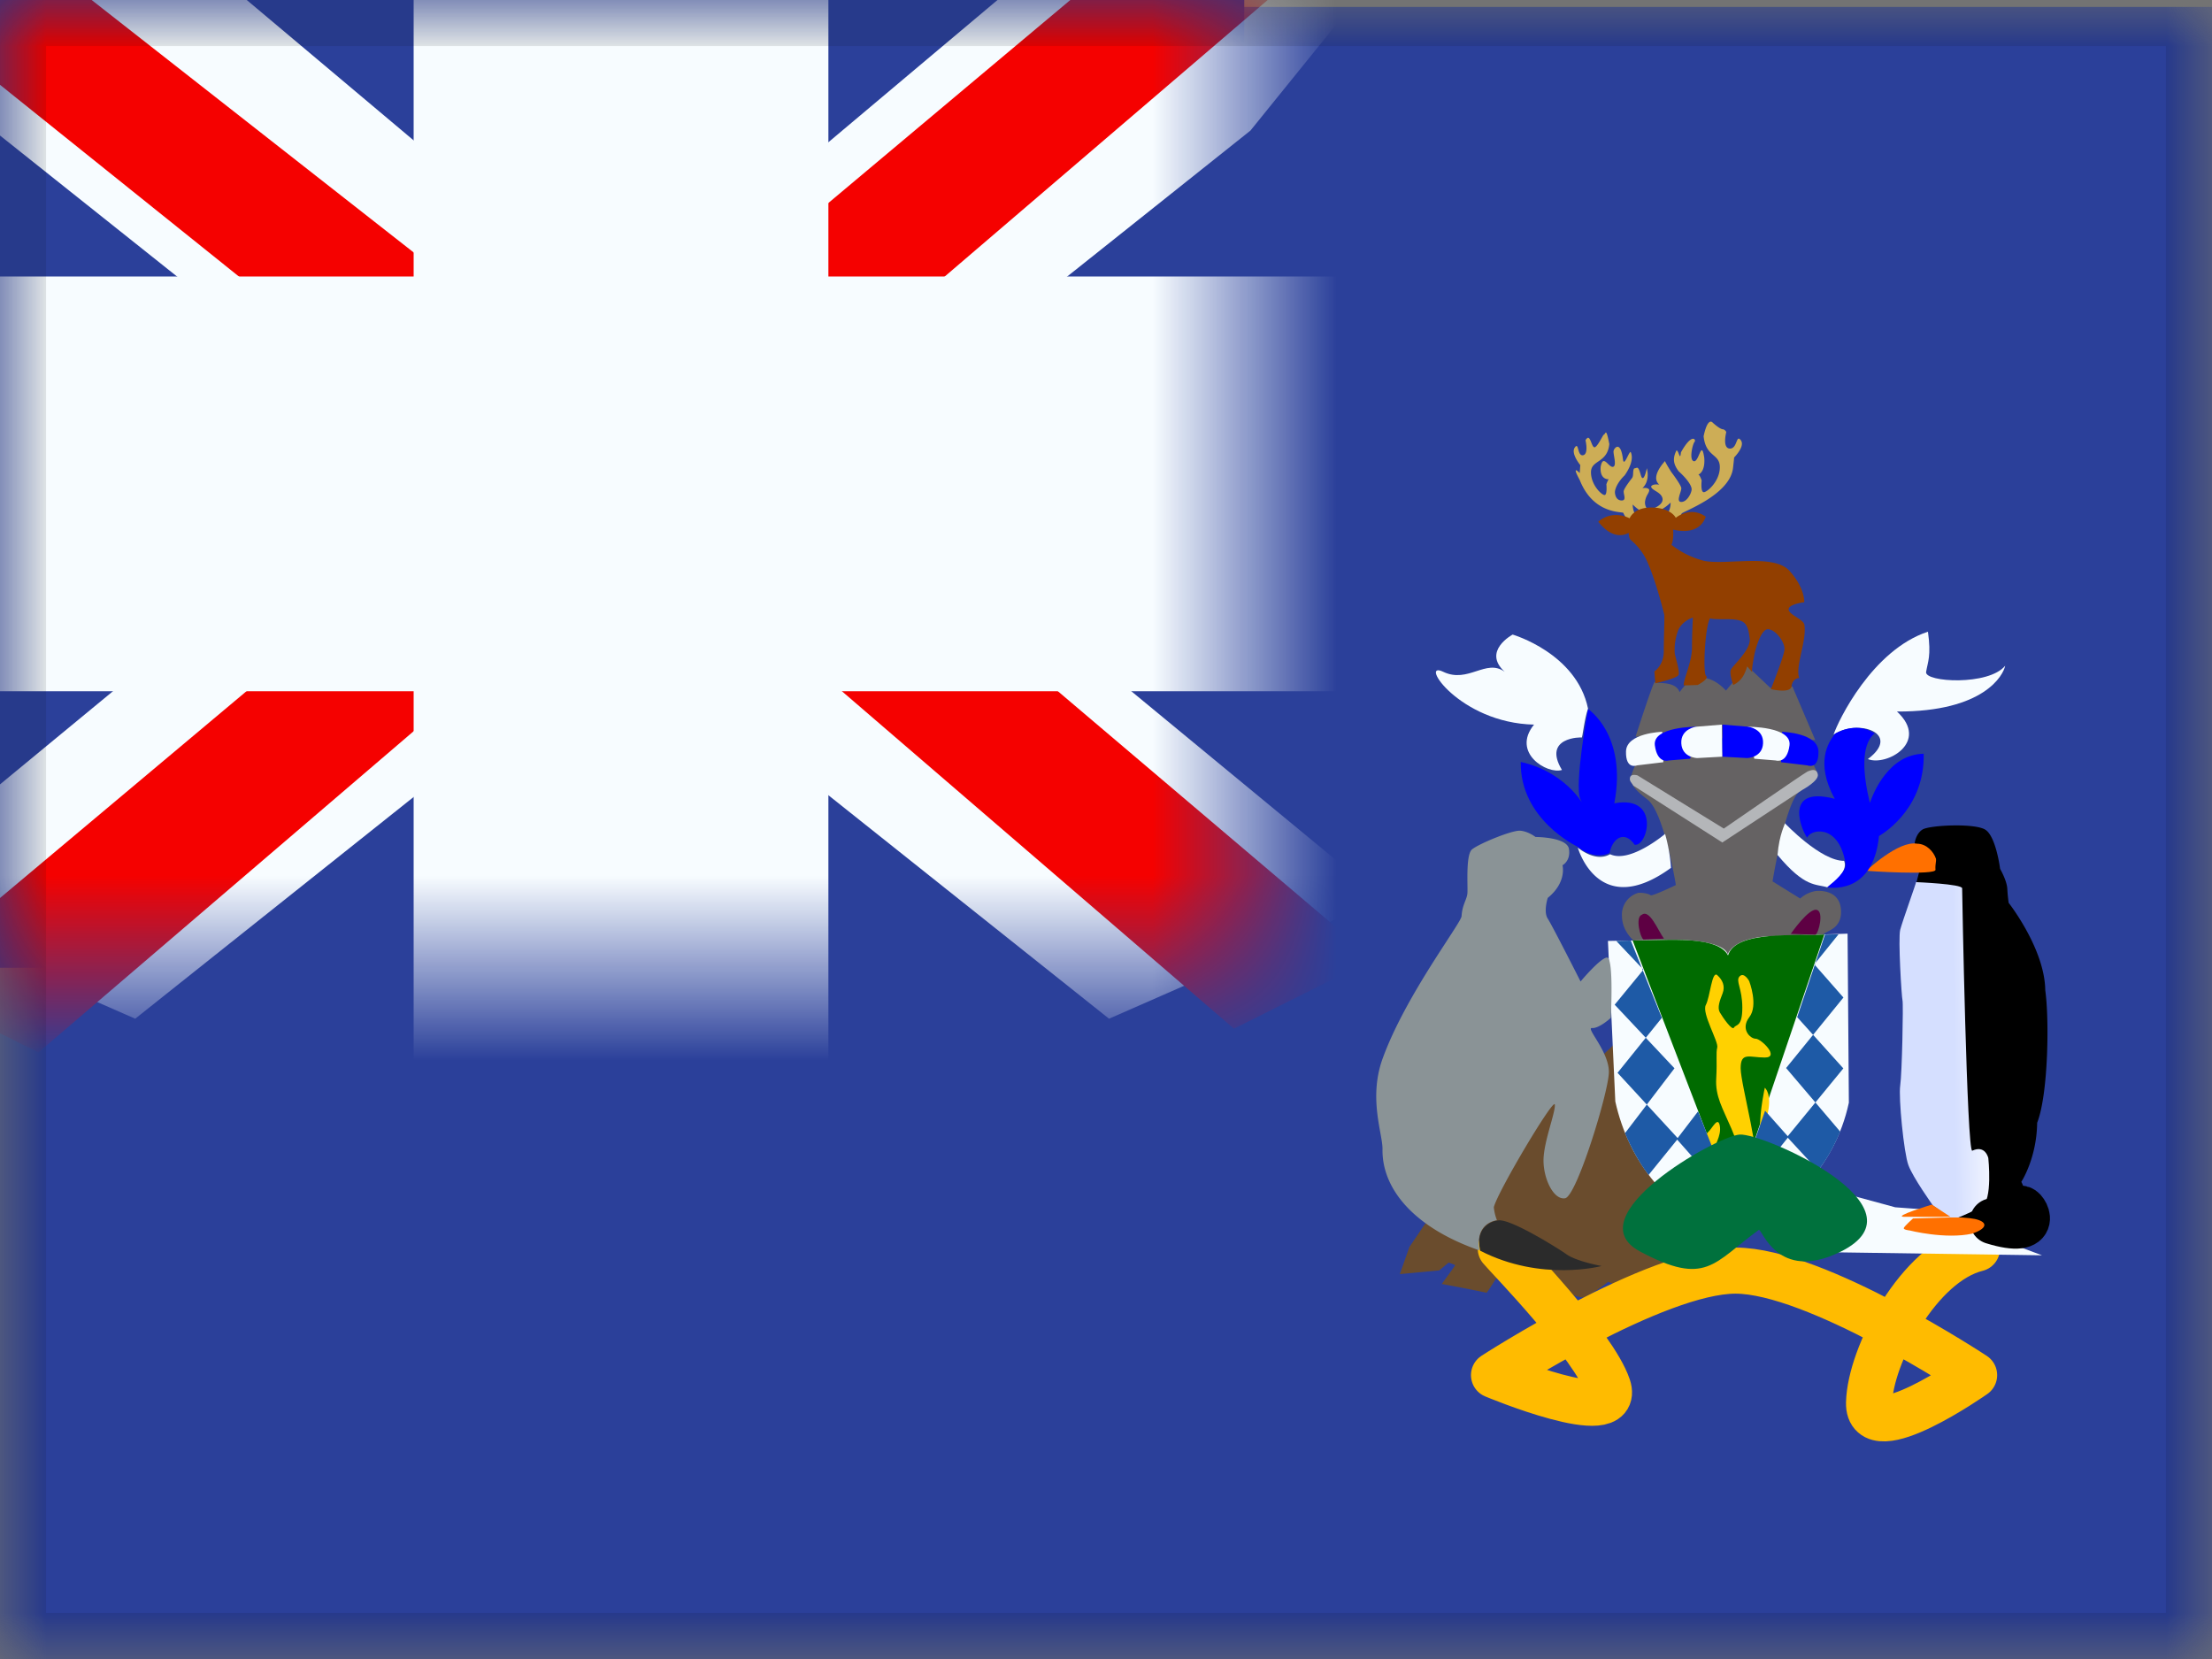 <svg xmlns="http://www.w3.org/2000/svg" fill="none" viewBox="0 0 24 18"><rect x="0" y="0" width="24" height="18" fill="#808080" stroke="none"/><g clip-path="url(#a)"><mask id="b" width="24" height="18" x="0" y="0" maskUnits="userSpaceOnUse" style="mask-type:luminance"><path fill="#fff" d="M0 0h24v18H0z"/></mask><g mask="url(#b)"><path fill="#2B409A" fill-rule="evenodd" d="M0 .075h24v18H0v-18Z" clip-rule="evenodd"/></g><path fill="#2B409A" d="M0 0h13.5v10.5H0z"/><mask id="c" width="14" height="11" x="0" y="0" maskUnits="userSpaceOnUse" style="mask-type:luminance"><path fill="#fff" d="M0 0h13.5v10.5H0z"/></mask><g mask="url(#c)"><path fill="#F7FCFF" d="m-1.503 9.75 2.97 1.303 12.1-9.636L15.134-.52l-3.176-.435-4.936 4.152L3.05 5.995-1.503 9.75Z"/><path fill="#F50100" d="m-1.096 10.663 1.513.756L14.572-.7h-2.125L-1.096 10.663Z"/><path fill="#F7FCFF" d="m15.003 9.75-2.97 1.303-12.1-9.636L-1.634-.52l3.176-.435 4.936 4.152 3.972 2.798 4.553 3.755Z"/><path fill="#F50100" d="m14.902 10.405-1.514.756-6.027-5.188-1.787-.58-7.36-5.906H.34l7.355 5.766 1.954.695 5.253 4.457Z"/><mask id="d" width="17" height="14" x="-2" y="-2" fill="#000" maskUnits="userSpaceOnUse"><path fill="#fff" d="M-2-2h17v14H-2z"/><path fill-rule="evenodd" d="M7.488 0h-1.5v4.5H0V6h5.988v4.5h1.5V6H13.5V4.5H7.488V0Z" clip-rule="evenodd"/></mask><path fill="#F50100" fill-rule="evenodd" d="M7.488 0h-1.5v4.5H0V6h5.988v4.5h1.5V6H13.5V4.5H7.488V0Z" clip-rule="evenodd"/><path fill="#F7FCFF" d="M5.988 0v-1.5h-1.5V0h1.5Zm1.5 0h1.5v-1.5h-1.5V0Zm-1.5 4.5V6h1.5V4.5h-1.5ZM0 4.5V3h-1.5v1.5H0ZM0 6h-1.5v1.5H0V6Zm5.988 0h1.5V4.5h-1.5V6Zm0 4.5h-1.5V12h1.5v-1.5Zm1.5 0V12h1.5v-1.5h-1.5Zm0-4.5V4.5h-1.5V6h1.5ZM13.5 6v1.5H15V6h-1.5Zm0-1.5H15V3h-1.5v1.5Zm-6.012 0h-1.5V6h1.5V4.5Zm-1.5-3h1.5v-3h-1.5v3Zm1.5 3V0h-3v4.5h3ZM0 6h5.988V3H0v3Zm1.5 0V4.5h-3V6h3Zm4.488-1.5H0v3h5.988v-3Zm1.5 6V6h-3v4.5h3Zm0-1.5h-1.5v3h1.5V9Zm-1.5-3v4.5h3V6h-3ZM13.5 4.5H7.488v3H13.5v-3Zm-1.5 0V6h3V4.5h-3ZM7.488 6H13.5V3H7.488v3Zm-1.5-6v4.5h3V0h-3Z" mask="url(#d)"/></g><path fill="#6A4C2D" d="M18.238 13.914c-.046 0-.213-.09-.213-.09s-.121.191-.184.202c-.064.012-.393-.118-.393-.118s-.23.18-.282.169l-.583-.124-.288-.18s-.161.259-.167.253a18.195 18.195 0 0 0-.485-.095s.145-.198.145-.203c0-.006-.07-.029-.07-.029l-.103.085-.427.04.104-.294.167-.247 2.047-1.945 1.01 1.82-.15.547s-.081.209-.128.209Z"/><path stroke="#FB0" stroke-linecap="round" stroke-linejoin="round" stroke-width=".5" d="M16.283 13.546c.071.086 1.01 1.046 1.163 1.5.152.455-1.236-.126-1.236-.126s1.748-1.134 2.62-1.134c.873 0 2.589 1.134 2.589 1.134s-1.152.811-1.14.3c.012-.511.54-1.518 1.171-1.674"/><path fill="#F7FCFF" d="m22.156 13.62-.287-.107-.254-.336-1.052-.078-.96-.261-.404.27.218.284.532.196 2.207.032Z"/><path fill="#656263" d="M17.954 7.4c.01.024.224-.02.27.11.23-.342.502-.017.502-.017l.228-.27.258.244.236-.018.247.58-1.949-.037s.198-.617.208-.592Zm2.02 2.465c-.016-.183-.179-.205-.27-.198a.328.328 0 0 0-.172.082l-.3-.186s.15-.927.31-.985c.151-.107.178-.153.178-.178 0-.024-.056-.123-.056-.123l-.98-.114-.927.108s-.071.145-.062.187c.01.043.013.09.178.215.184.138.31.93.31.93s-.26.125-.275.11c-.016-.016-.094-.031-.135-.025a.245.245 0 0 0-.175.248c0 .174.135.275.135.275s.885.65 1.017.888c.128-.288.97-.937 1.07-.986.04-.024.17-.064.154-.248Z"/><path fill="#000" d="M20.858 9.001c.073-.048.563-.072.681 0 .118.072.162.426.162.426s.073.125.078.216c.005.091.015.153.015.153s.392.498.397.949c.044.306.034 1.125-.088 1.437-.005.388-.172.641-.172.641s.04.067.034.14a.367.367 0 0 1-.044.138l-.367.158-.407-.067-.461-1.346.108-2.275.03-.115-.05-.306s.01-.101.084-.149Z"/><path fill="#F7FCFF" d="M18.197 10.196s.495 0 .549.157c.094-.21.523-.197.523-.197l.777-.026.014 1.834c-.152.711-.68 1.214-1.26 1.428-.693-.219-1.13-.79-1.274-1.441l-.08-1.742.75-.013Z"/><path fill="#006B00" d="m17.713 10.202 1.094 2.847.987-2.91c-.306.02-.963-.046-1.045.227-.127-.245-.818-.146-1.036-.164Z"/><path fill="#FFD100" fill-rule="evenodd" d="M18.98 10.649s.1.259 0 .387c-.099.129.009.234.069.234.06 0 .266.204.099.204s-.262-.064-.262.116c0 .179.231.986.163 1.18-.068.193-.052.341.046.292.098-.05.16-.176.106-.42-.053-.243-.106-.185-.106-.396 0-.21.053-.444.053-.444s.087.066.025.306c-.063.24.077.572.077.662 0 .09.005.338-.049.362-.053.025-.102.175-.152.06-.05-.114-.081-.302-.145-.172-.064.13-.052.427-.118.441-.066.015-.165.156-.165.1 0-.057-.094-.16-.066-.255.029-.095.054-.107.077-.015.023.091.12.09.12.015s-.034-.039 0-.21c.034-.172.072-.4 0-.386-.072.014-.182.126-.197-.08-.014-.207-.073-.303-.026-.343.048-.04.111-.184.131-.071.02.113-.069.22-.054.261.015.04.023.133.084.056.062-.077.098-.205.145-.087.046.118.047.025-.049-.2-.096-.224-.177-.35-.165-.546.011-.198-.005-.271.011-.335.016-.063-.171-.372-.124-.461.047-.089.066-.376.124-.324.058.052.088.12.058.198-.03.077-.06.154-.03.206.03.052.133.203.154.165.02-.038.09-.001.09-.216 0-.214-.077-.29-.029-.34.05-.051.106.056.106.056Z" clip-rule="evenodd"/><path fill="#1E5AA6" d="m19.8 10.14.148-.003-.263.326.316.36-.622.765.587.69c-.065.154-.14.295-.24.422l-.336-.364.61-.744-.501-.556.302-.896Zm-2.264.069.295.312-.312.38.649.69-.537.704c.064.154.157.326.256.453l.32-.395-.657-.713.481-.597-.337-.838-.158.004Z"/><path fill="#1E5AA6" d="m18.424 12.058-.231.302.828.937c.146-.072.261-.155.386-.254l-.431-.487.175-.505.253.285-.79.985a1.744 1.744 0 0 1-.41-.247l.417-.518-.197-.498Z"/><path fill="url(#e)" d="M21.289 9.638c0 .048.052 2.874.11 2.847.142-.067.174.08.174.08s.05.465-.073.527c-.22.115-.317.14-.317.14l-.212-.154s-.216-.302-.265-.436c-.05-.134-.108-.733-.089-.863.02-.129.035-.886.025-.924-.01-.039-.049-.67-.025-.767.025-.095.177-.517.172-.517 0 0 .5.02.5.067Z"/><path fill="#FF7000" d="M20.799 9.154c.103 0 .181.087.206.163.005.034-.01.058-.005.12.005.062-.745.014-.75.01 0 0 .348-.33.549-.293Z"/><path fill="#fff" stroke="#000" stroke-linejoin="round" stroke-width=".5" d="M21.622 13.25s.236-.053.3-.134c.039-.029.244.302-.3.134Z"/><path fill="#000" d="M21.232 9.345a.038.038 0 1 1-.075 0 .038.038 0 0 1 .075 0Z"/><path fill="#F7FCFF" d="M19.366 8.932s.39.412.643.408c.045.121-.115.234-.18.288-.128-.04-.244.007-.543-.352.019-.229.084-.336.08-.344Zm1.552-2.078c.037.264-.002.326-.02.437-.017.111.679.152.858-.068-.019.1-.227.501-1.174.497.359.332-.114.597-.316.516.372-.278-.106-.444-.372-.265.05-.152.422-.92 1.024-1.117Z"/><path fill="#00F" fill-rule="evenodd" d="M20.288 8.712c-.071-.291-.106-.626.051-.754-.207-.14-.431.004-.431.004l-.012.018c-.048.066-.209.288.011.687-.587-.152-.341.381-.298.422.023-.086.335-.166.413.269.027.088-.132.215-.182.256-.012.01-.018.014-.015.013 0 0 .497.101.562-.556.085-.05.497-.326.485-.893-.38.007-.547.425-.584.534Z" clip-rule="evenodd"/><path fill="#F7FCFF" d="M18.066 9.048s-.381.323-.597.22c-.161.094-.35-.072-.35-.072s.221.795 1.011.22a1.79 1.79 0 0 0-.064-.368Z"/><path fill="#00F" d="M17.464 9.255c.032-.166.165-.247.271-.09.143.027.285-.543-.22-.449.142-.745-.285-1.023-.285-1.023s-.152.826-.083.978c.07.153-.1-.283-.647-.404-.01.624.61.916.61.916s.175.157.354.072Z"/><path fill="#F7FCFF" d="M16.947 8.354c-.16.05-.551-.186-.303-.492-.813-.018-1.256-.704-.985-.573.271.13.465-.148.667 0-.248-.225.086-.404.086-.404s.694.202.818.803c-.041.117-.06.323-.069.314 0-.004-.43-.007-.214.352Z"/><path fill="#CDAD56" d="M18.245 5.573c.004-.02.523-.199.558-.494.035-.295-.007-.096-.007-.096s.145-.134.092-.206c-.053-.072-.035.093-.12.09-.084-.004-.038-.179-.038-.179s-.007-.02-.032-.03c-.035.003-.116-.073-.116-.073s-.052-.068-.098.148c.024.23.176.185.176.336 0 .151-.134.268-.172.271-.04.004-.025-.127-.025-.127s-.021-.062-.035-.062c-.014 0 .077-.013.063-.185-.031-.206-.056.048-.112.038-.056-.01-.014-.189.007-.21.02-.02-.025-.106-.148.114-.01.106-.024-.028-.049-.02-.042.085-.035.147.025.226.088.079.144.157.14.199-.003.04-.05.133-.112.133-.063 0 .003-.113 0-.15-.004-.038-.109-.175-.109-.175s-.074-.117-.067-.12c.007-.004-.168.168-.063.257-.08-.01-.088.02-.088.02 0 .042.11.059.123.13.014.073-.112.114-.112.114s.053.072.2-.069a.223.223 0 0 1-.056.151c.049.022.087.02.094.076 0 0 .078-.086.081-.107Zm-.562.107s-.066-.095-.069-.114c-.003-.019-.323.024-.474-.358-.098-.18 0-.075 0-.075l.006-.087s-.105-.125-.06-.19c.045-.066.026.084.084.084.071-.003.033-.162.033-.162s.006-.02.027-.029c.03.004.041.098.068.104.027.006.083-.11.1-.135.025-.003.024-.097.063.1-.021.21-.199.169-.199.306 0 .137.113.244.146.247.033.003.021-.116.021-.116s.018-.056.03-.056-.104.022-.092-.134c.027-.146.086.01.134 0 .048-.01-.006-.155.008-.177.003-.022.073-.117.1.093.01.097.064-.084.084-.077.036.078-.015.182-.066.254-.075.072-.108.15-.105.188.003.037.02.084.074.084.054 0 .018-.066.021-.1.003-.034.092-.145.092-.145.018-.028.003-.08.022-.103.03 0 .041-.04.071.07.03.11.066-.072.066-.072s.041.135-.048.216c.068-.01.074.019.074.019 0 .037-.032.053-.044.118a.11.11 0 0 0 .035.103s-.044.066-.17-.062a.209.209 0 0 0 .048.137c-.042.02-.074.018-.08.069Z"/><path fill="#923F00" d="M18.507 5.606c-.077.224-.354.139-.354.139s.01.112-.018.166a.95.95 0 0 0 .358.175c.247.047.753-.081.923.108.17.188.16.34.16.34s-.22.026-.159.104c.04.05.15.088.16.14.03.167-.104.466-.055.578-.077.007-.083.085-.083.085-.004.09-.225.036-.225.036s.138-.345.147-.426c.01-.08-.097-.224-.18-.224-.082 0-.142.255-.142.255s-.04.193-.027.211a1.51 1.51 0 0 1-.055-.063s-.022.079-.058.126c-.04.053-.094.076-.094.076s-.041-.116-.027-.161c.013-.045.225-.22.206-.346-.008-.055-.015-.152-.085-.184-.088-.04-.249-.011-.346-.031-.054.091-.079.592-.042.624.037.031-.091.098-.091.098l-.152.005c-.003-.068.09-.254.09-.41 0-.158.01-.326.01-.326s-.101.026-.155.126a.59.59 0 0 0-.042.264c.01.05.055.189.042.23-.014.04-.253.093-.253.093l-.01-.13s.102-.062.102-.22c0-.157.01-.381.005-.395-.003-.008-.083-.351-.188-.583-.07-.154-.179-.225-.184-.238-.014-.031-.014-.067-.014-.067s-.152.108-.33-.121c.163-.137.34-.036.34-.036s.045-.126.256-.117c.211.009.253.126.244.112 0 0 .156-.134.326-.013Z"/><path fill="#00F" d="M19.336 7.94c.004 0 .39.012.394.214.004.202-.119.15-.122.15l-.284-.034.012-.33Z"/><path fill="#F7FCFF" d="M18.961 7.885s.482-.004.455.202c-.027.205-.149.164-.149.164l-.233-.019-.073-.347Z"/><path fill="#00F" d="m18.69 7.862.279.023s.168.022.16.18c-.007.156-.172.16-.172.16l-.271-.015.003-.348Z"/><path fill="#F7FCFF" d="M18.035 7.94c-.003 0-.39.012-.393.214-.004.202.118.15.122.15l.283-.034-.012-.33Z"/><path fill="#00F" d="M18.41 7.885s-.482-.004-.455.202c.027.205.15.164.15.164l.233-.019.072-.347Z"/><path fill="#F7FCFF" d="m18.682 7.862-.28.023s-.168.022-.16.18c.008.156.172.16.172.16l.272-.015-.004-.348Z"/><path fill="#5E0043" d="M19.715 9.873c.074.025.018.248-.017.269l-.268-.01s.2-.29.285-.259Zm-1.662.31c-.063-.086-.155-.323-.239-.258-.074.024-.018.248.018.269l.221-.01Z"/><path fill="#B4B6B9" d="m17.72 8.523.967.618.87-.572s.182-.098.166-.168c-.015-.071-.078-.043-.11-.031-.03.012-.91.62-.91.62l-.936-.577s-.069-.022-.081.021c-.013.043.026.067.035.089Z"/><path fill="#FF7000" d="M20.96 13.07s-.422.128-.305.132c.088.002.507 0 .507 0l-.202-.132Zm.171.14-.375.01s-.094.084-.1.104c-.006.02.062.026.062.026s.387.099.68.035c.147-.05.173-.111.07-.148-.104-.037-.334-.026-.337-.027Z"/><path fill="#8A9396" d="M16.793 9.742s-.049.15 0 .225c.049.075.356.682.356.682s.21-.252.286-.26c.077-.006.042.655.042.655s-.126.116-.203.11c-.076-.007.189.259.182.484-.007.225-.35 1.343-.475 1.363-.125.02-.234-.21-.234-.41 0-.2.13-.517.123-.606-.007-.088-.624.95-.662 1.113a.5.5 0 0 0 .034.142s-.242.02-.189.327c-.711-.246-1.06-.668-1.053-1.098.003-.164-.154-.551 0-.98.248-.688.854-1.473.858-1.549.007-.123.056-.177.063-.245.007-.068-.021-.416.049-.478.07-.06.432-.21.523-.204.09.007.167.068.167.068s.342 0 .363.13c.021.13-.07.177-.07.177s.05.184-.16.354Z"/><path fill="#2B2B2B" d="M16.997 13.61c.115.079.38.126.38.126s-.653.176-1.317-.166c-.061-.266.142-.325.192-.328.118-.03.63.287.745.367Z"/><path fill="#00713D" d="M17.797 13.58c.715.38.792.124 1.285-.235.034-.025.197.577.888.236.978-.483-.838-1.289-1.095-1.271-.256.018-1.794.893-1.078 1.27Z"/></g><path stroke="#000" stroke-opacity=".1" stroke-width=".5" d="M.25.25h23.5v17.5H.25z"/><defs><linearGradient id="e" x1="21.206" x2="21.763" y1="11.705" y2="11.699" gradientUnits="userSpaceOnUse"><stop stop-color="#D5DFFF"/><stop offset="1" stop-color="#fff"/></linearGradient><clipPath id="a"><path fill="#fff" d="M0 0h24v18H0z"/></clipPath></defs></svg>